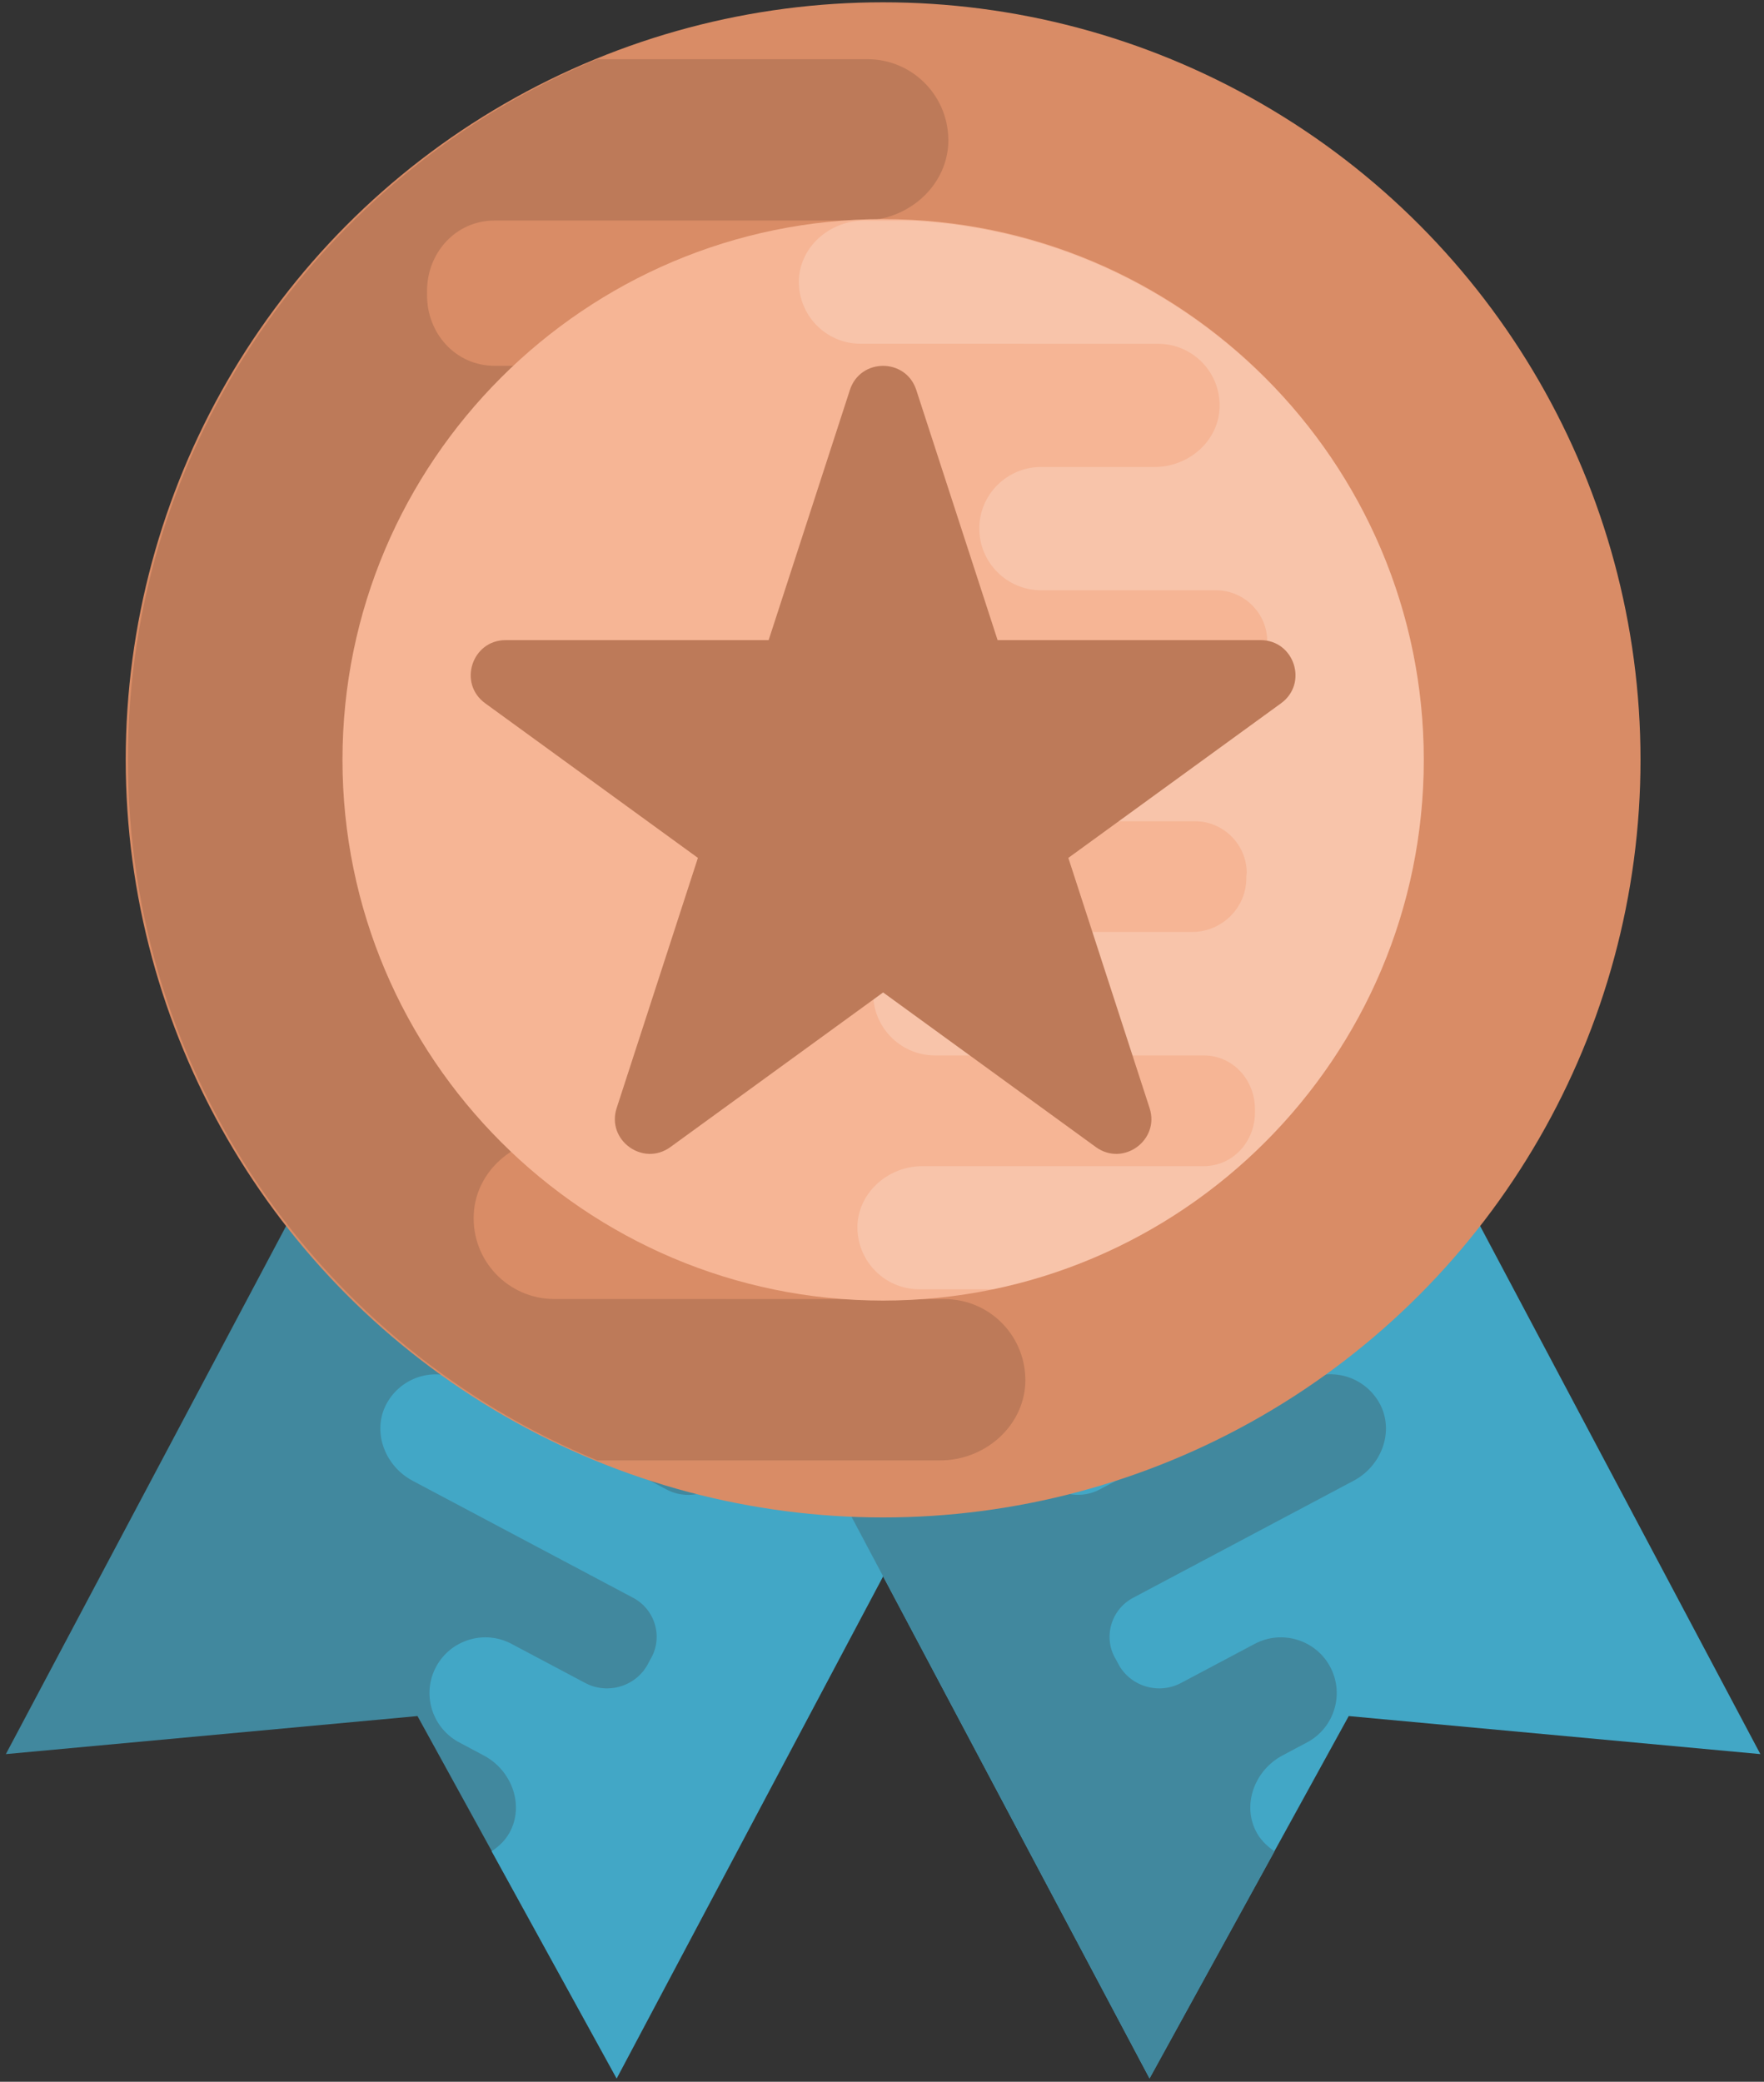 <?xml version="1.0" encoding="UTF-8"?>
<svg width="139px" height="164px" viewBox="0 0 139 164" version="1.1" xmlns="http://www.w3.org/2000/svg" xmlns:xlink="http://www.w3.org/1999/xlink">
    <rect x="0" y="0" width="139" height="164" fill="#333333" stroke="none"/>
    <!-- Generator: Sketch 64 (93537) - https://sketch.com -->
    <title>Icon / Platinum</title>
    <desc>Created with Sketch.</desc>
    <g id="01---Nerves-Website" stroke="none" stroke-width="1" fill="none" fill-rule="evenodd">
        <g id="10---Sponsors" transform="translate(-1151, -908)">
            <g id="Group-4" transform="translate(1079, 900)">
                <g id="Icon-/-Bronze" transform="translate(51, 0)">
                    <g id="medal" transform="translate(21.273, 8.182)">
                        <polygon id="Path" fill="#41889E" fill-rule="nonzero" points="35.908 70.711 0.189 138.007 32.625 135.01 48.324 163.555 84.043 96.259"></polygon>
                        <g id="Group" transform="translate(29.403, 70.632)" fill="#42A7C6" fill-rule="nonzero">
                            <path d="M10.595,73.327 C11.598,71.174 10.549,68.602 8.453,67.487 L6.397,66.393 C4.341,65.222 3.559,62.619 4.679,60.512 C5.814,58.37 8.484,57.551 10.626,58.687 L16.435,61.77 C18.23,62.721 20.48,62.031 21.406,60.226 L21.549,59.95 C22.613,58.247 21.984,55.997 20.214,55.061 L2.838,45.841 C0.721,44.716 -0.317,42.154 0.67,39.996 C1.759,37.7 4.51,36.795 6.724,37.971 L22.843,46.526 C24.637,47.478 26.887,46.787 27.839,44.992 L27.931,44.757 L27.956,44.706 C28.984,42.824 28.263,40.462 26.366,39.454 L17.325,34.658 C15.208,33.533 14.17,30.971 15.172,28.787 C16.251,26.517 19.012,25.586 21.227,26.762 L31.214,32.065 C33.08,33.057 35.31,32.229 36.276,30.347 C36.291,30.321 36.291,30.321 36.302,30.296 C36.317,30.27 36.317,30.27 36.327,30.245 C37.345,28.388 36.782,26.077 34.911,25.09 L24.136,19.373 C22.045,18.263 21.007,15.701 21.994,13.543 C23.083,11.247 25.834,10.342 28.048,11.518 L54.629,25.627 L18.91,92.922 L9.066,75.03 C9.701,74.6 10.253,74.068 10.595,73.327 Z" id="Path"></path>
                            <polygon id="Path" points="73.319 0.079 109.038 67.375 76.602 64.378 60.903 92.922 25.185 25.627"></polygon>
                        </g>
                        <path d="M98.632,143.959 C97.63,141.806 98.678,139.234 100.774,138.119 L102.83,137.025 C104.886,135.854 105.668,133.251 104.548,131.144 C103.413,129.002 100.744,128.184 98.601,129.319 L92.792,132.402 C90.997,133.353 88.747,132.663 87.822,130.858 L87.678,130.582 C86.615,128.879 87.244,126.629 89.013,125.693 L106.394,116.468 C108.511,115.343 109.549,112.781 108.562,110.623 C107.473,108.327 104.722,107.422 102.508,108.598 L86.39,117.153 C84.595,118.105 82.345,117.414 81.394,115.619 L81.302,115.384 L81.276,115.333 C80.248,113.451 80.969,111.089 82.866,110.081 L91.907,105.285 C94.024,104.16 95.062,101.598 94.06,99.414 C92.981,97.144 90.22,96.213 88.006,97.389 L78.009,102.702 C76.142,103.694 73.912,102.866 72.946,100.984 C72.931,100.959 72.931,100.959 72.92,100.933 C72.905,100.907 72.905,100.907 72.895,100.882 C71.877,99.026 72.44,96.714 74.311,95.727 L85.086,90.01 C87.177,88.901 88.215,86.339 87.228,84.181 C86.139,81.885 83.388,80.98 81.174,82.156 L54.593,96.264 L90.312,163.56 L100.156,145.667 C99.527,145.232 98.974,144.701 98.632,143.959 Z" id="Path" fill="#41889E" fill-rule="nonzero"></path>
                        <circle id="Oval" fill="#D98C66" fill-rule="nonzero" cx="69.315" cy="59.681" r="59.681"></circle>
                        <path d="M77.41,52.834 L39.59,52.834 C36.649,52.834 34.236,50.42 34.236,47.48 L34.277,47.112 L34.277,47.03 C34.236,43.926 36.767,41.39 39.876,41.39 L66.089,41.39 C69.561,41.39 72.629,38.818 72.834,35.34 C72.997,31.705 70.098,28.636 66.457,28.636 L38.69,28.636 C35.627,28.636 33.336,26.064 33.377,22.996 C33.377,22.955 33.377,22.955 33.377,22.914 C33.377,22.873 33.377,22.873 33.377,22.832 C33.336,19.769 35.622,17.192 38.69,17.192 L67.745,17.192 C71.177,17.192 74.245,14.62 74.449,11.184 C74.613,7.507 71.714,4.48 68.073,4.48 L46.795,4.48 C25.098,13.423 9.808,34.757 9.808,59.681 C9.808,84.605 25.098,105.934 46.8,114.868 L73.815,114.868 C77.247,114.868 80.315,112.295 80.519,108.859 C80.683,105.182 77.784,102.16 74.143,102.16 L43.41,102.155 C39.784,102.155 36.864,99.123 37.059,95.451 C37.237,92.015 40.326,89.432 43.768,89.432 L55.682,89.432 C59.109,89.335 61.875,86.528 61.875,83.076 C61.875,79.563 59.016,76.699 55.498,76.699 L37.437,76.699 C34.497,76.699 32.083,74.291 32.124,71.345 L32.124,70.895 C31.919,67.996 34.251,65.541 37.151,65.541 L77.042,65.541 C80.514,65.541 83.582,62.969 83.787,59.533 C83.951,55.861 81.046,52.834 77.41,52.834 Z" id="Path" fill="#BD7A59" fill-rule="nonzero"></path>
                        <path d="M69.315,102.278 C45.823,102.278 26.714,83.163 26.714,59.676 C26.714,36.189 45.823,17.08 69.315,17.08 C92.807,17.08 111.917,36.194 111.917,59.681 C111.917,83.168 92.807,102.278 69.315,102.278 Z" id="Path" fill="#F6B595" fill-rule="nonzero"></path>
                        <path d="M111.917,59.681 C111.917,37.018 94.111,18.481 71.76,17.202 L67.791,17.202 C65.173,17.202 62.836,19.166 62.678,21.784 C62.555,24.586 64.764,26.898 67.541,26.898 L90.982,26.903 C93.748,26.903 95.973,29.214 95.824,32.016 C95.686,34.64 93.334,36.609 90.706,36.609 L81.619,36.609 C79.006,36.685 76.894,38.823 76.894,41.456 C76.894,44.136 79.077,46.319 81.757,46.319 L95.533,46.319 C97.778,46.319 99.614,48.16 99.583,50.4 L99.583,50.737 C99.736,52.952 97.962,54.818 95.748,54.818 L65.327,54.818 C62.678,54.818 60.341,56.782 60.182,59.4 C60.06,62.202 62.269,64.514 65.045,64.514 L93.886,64.514 C96.131,64.514 97.967,66.355 97.967,68.594 L97.936,68.876 L97.936,68.937 C97.967,71.305 96.034,73.237 93.666,73.237 L73.672,73.237 C71.023,73.237 68.686,75.201 68.528,77.85 C68.405,80.622 70.614,82.964 73.391,82.964 L94.566,82.964 C96.903,82.964 98.647,84.927 98.616,87.264 C98.616,87.295 98.616,87.295 98.616,87.326 C98.616,87.356 98.616,87.356 98.616,87.387 C98.647,89.724 96.903,91.688 94.566,91.688 L72.409,91.688 C69.791,91.688 67.454,93.651 67.295,96.269 C67.173,99.077 69.382,101.383 72.159,101.383 L78.003,101.383 C97.348,97.353 111.917,80.187 111.917,59.681 Z" id="Path" fill="#FFFFFF" fill-rule="nonzero" opacity="0.2"></path>
                        <path d="M99.056,50.247 L78.336,50.247 L71.928,30.539 C71.105,28.007 67.52,28.007 66.697,30.539 L60.295,50.247 L39.574,50.247 C36.91,50.247 35.801,53.657 37.959,55.222 L54.721,67.403 L48.319,87.111 C47.495,89.642 50.395,91.749 52.553,90.184 L69.315,78.003 L86.078,90.184 C88.236,91.749 91.135,89.642 90.312,87.111 L83.91,67.403 L100.672,55.222 C102.825,53.657 101.72,50.247 99.056,50.247 Z" id="Path" fill="#BD7A59" fill-rule="nonzero"></path>
                    </g>
                </g>
            </g>
        </g>
    </g>
</svg>